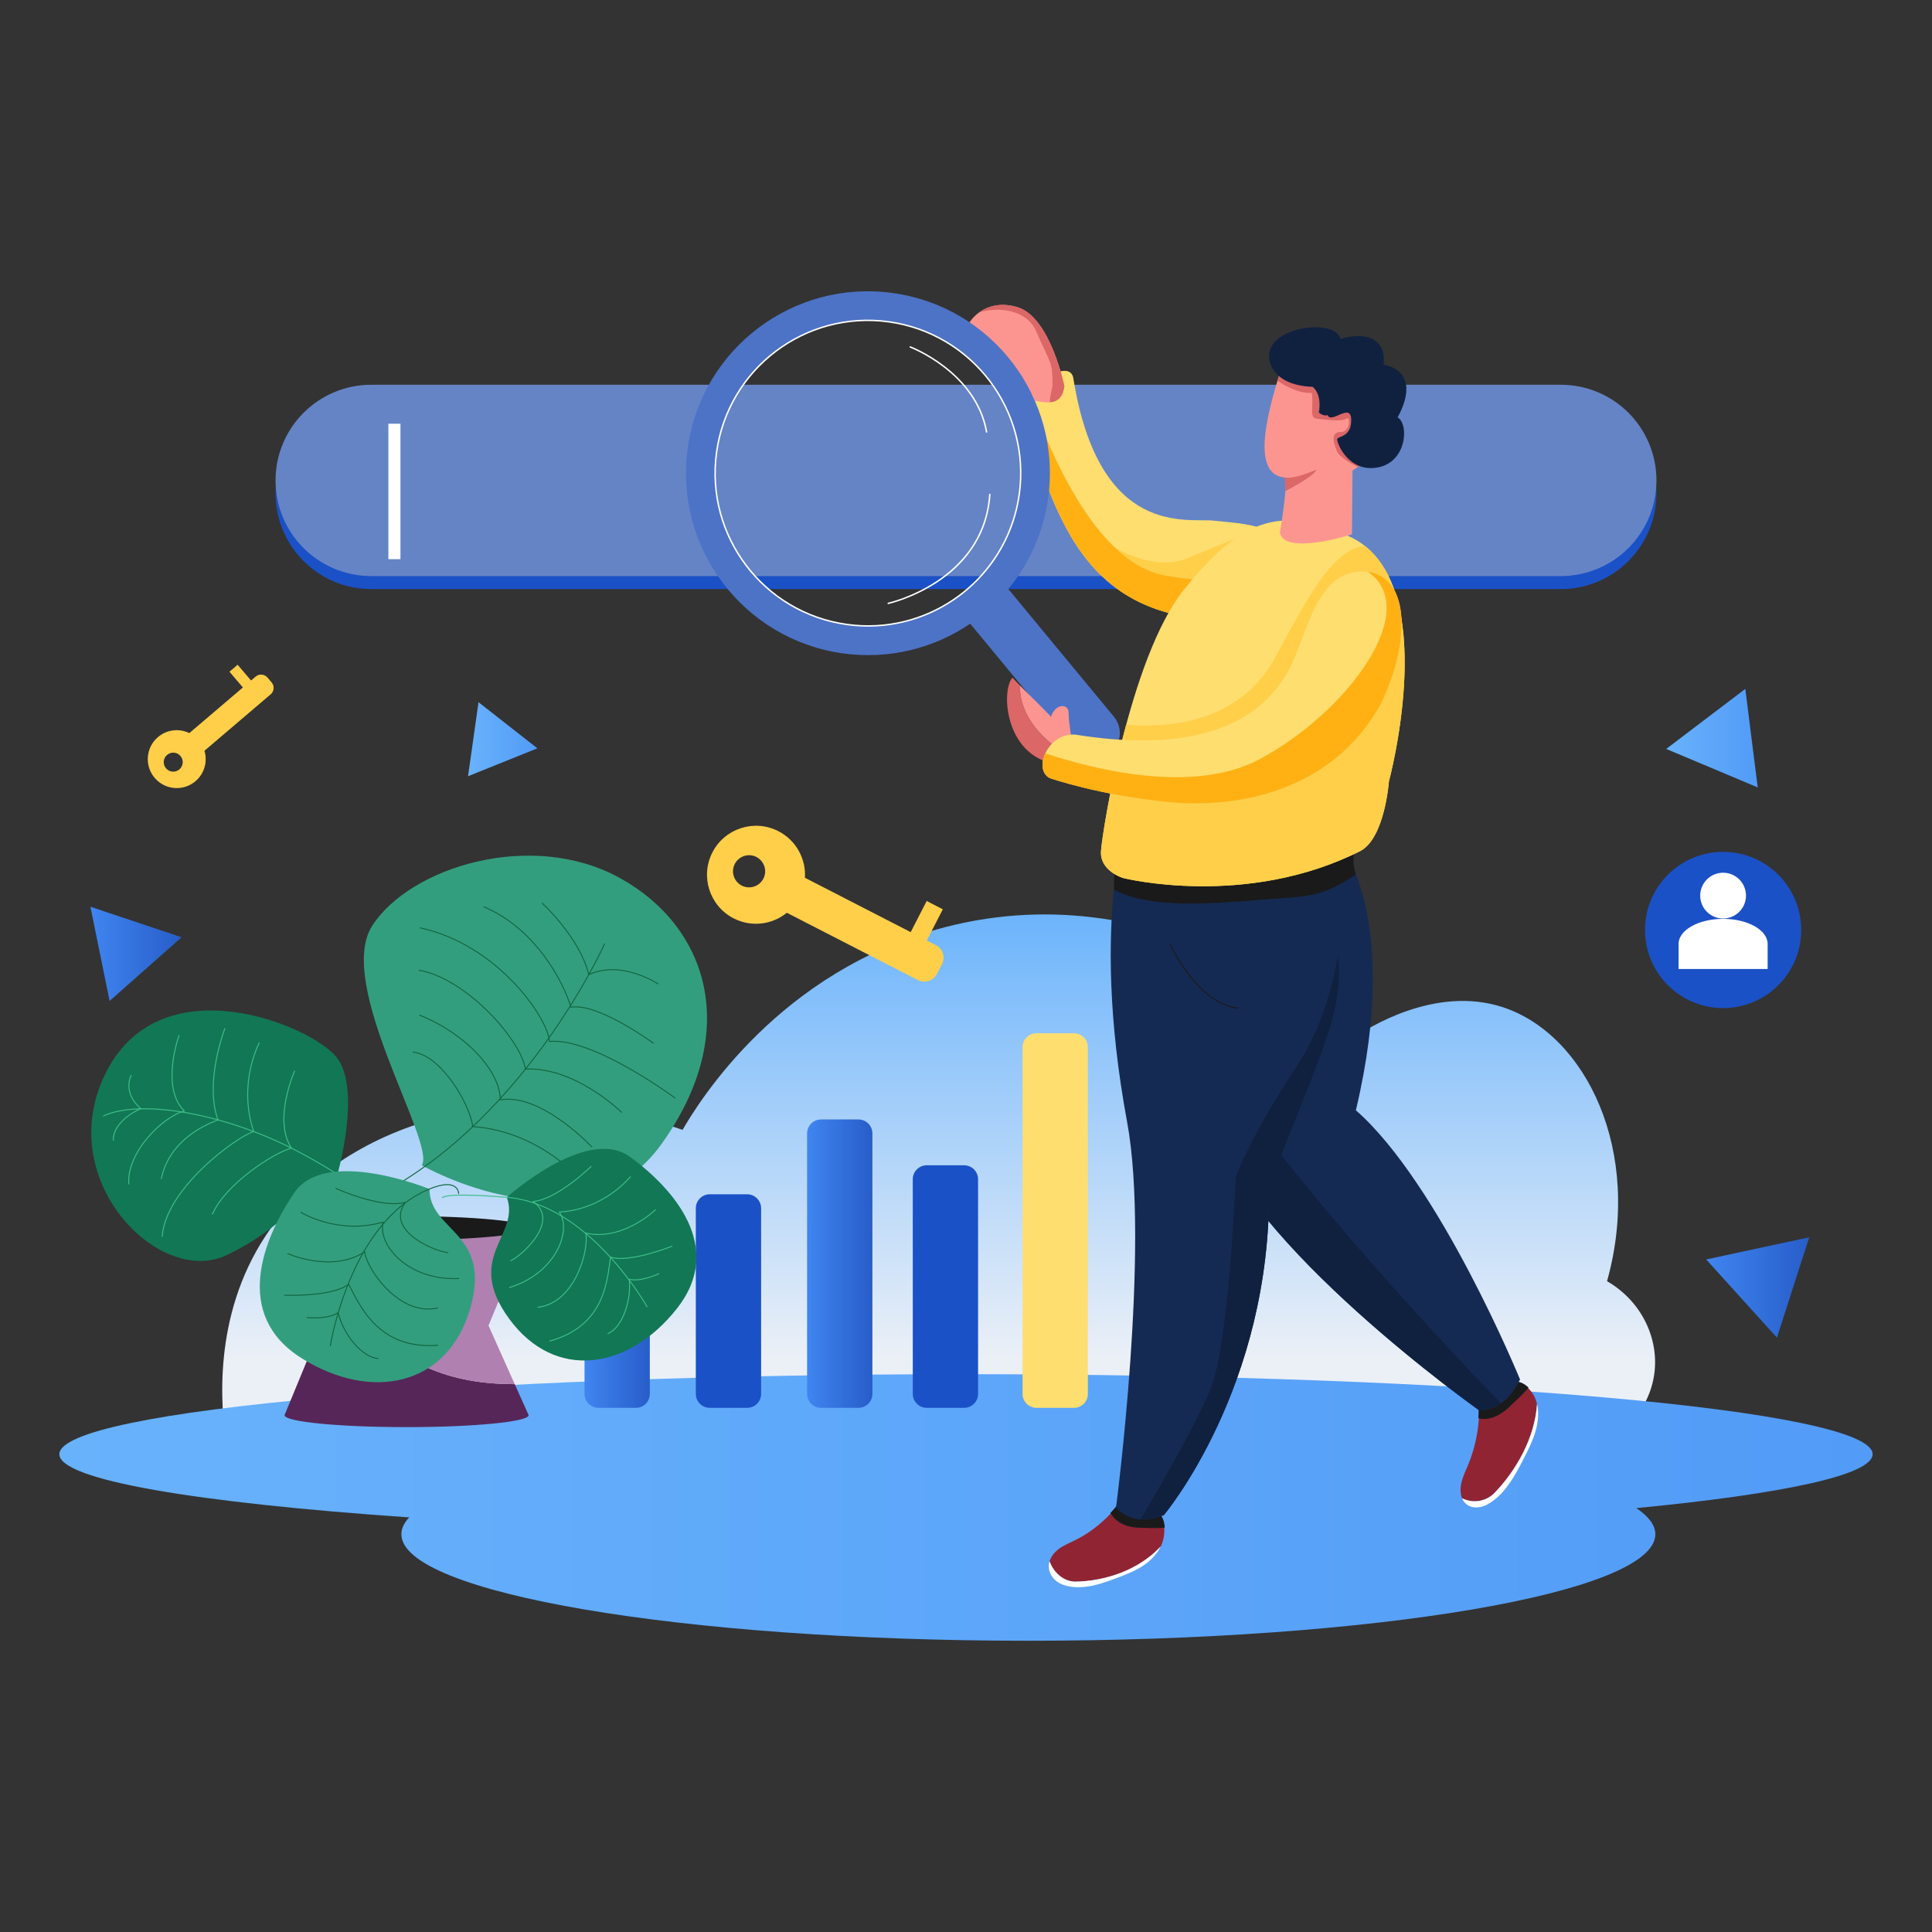 <svg xml:space="preserve" style="enable-background:new 0 0 4000 4000;" viewBox="0 0 4000 4000" y="0px" x="0px" xmlns:xlink="http://www.w3.org/1999/xlink" xmlns="http://www.w3.org/2000/svg" id="Layer_1" version="1.1">
<rect x="0" y="0" width="4000" height="4000" fill="#333333" stroke="none"/>
<style type="text/css">
	.Graphic_x0020_Style_x0020_60{fill:#4D73C6;}
	.Graphic_x0020_Style_x0020_56{fill:#6584C6;}
	.Graphic_x0020_Style_x0020_59{fill:#1B51C6;}
	.Graphic_x0020_Style_x0020_51{fill:#DB6767;}
	.Graphic_x0020_Style_x0020_53{fill:#152A52;}
	.Graphic_x0020_Style_x0020_94{fill:#102140;}
	
		.Graphic_x0020_Style_x0020_209{fill:none;stroke:#1A1A1A;stroke-width:2;stroke-linecap:round;stroke-linejoin:round;stroke-miterlimit:10;}
	.Graphic_x0020_Style_x0020_212{fill:#FFFFFF;}
	
		.Graphic_x0020_Style_x0020_72{fill:none;stroke:#FFFFFF;stroke-width:3;stroke-linecap:round;stroke-linejoin:round;stroke-miterlimit:10;}
	.Graphic_x0020_Style_x0020_110{fill:#FFB114;}
	
		.Graphic_x0020_Style_x0020_73{fill:none;stroke:#FFFFFF;stroke-width:3;stroke-linecap:round;stroke-linejoin:round;stroke-miterlimit:10;}
	.Graphic_x0020_Style_x0020_116{fill:#FFDE70;}
	.Graphic_x0020_Style_x0020_216{fill:#1A1A1A;}
	.Graphic_x0020_Style_x0020_50{fill:#152A52;}
	.Graphic_x0020_Style_x0020_96{fill:#912433;}
	.Graphic_x0020_Style_x0020_58{fill:#102140;}
	
		.Graphic_x0020_Style_x0020_75{fill:none;stroke:#10663F;stroke-width:2;stroke-linecap:round;stroke-linejoin:round;stroke-miterlimit:10;}
	.Graphic_x0020_Style_x0020_76{fill:#339E7E;}
	
		.Graphic_x0020_Style_x0020_61{fill:none;stroke:#3DBE88;stroke-width:2;stroke-linecap:round;stroke-linejoin:round;stroke-miterlimit:10;}
	.Graphic_x0020_Style_x0020_90{fill:#127755;}
	.Graphic_x0020_Style_x0020_93{fill:#127755;}
	.Graphic_x0020_Style_x0020_99{fill:#B080B0;}
	.Graphic_x0020_Style_x0020_86{fill:#572658;}
	.Graphic_x0020_Style_x0020_112{fill:#FFDE70;}
	.Graphic_x0020_Style_x0020_206{fill:url(#SVGID_1_);}
	.Graphic_x0020_Style_x0020_111{fill:url(#SVGID_2_);}
	.Graphic_x0020_Style_x0020_47{fill:#FFCF4A;}
	.st0{fill:url(#SVGID_3_);}
	.st1{fill:url(#SVGID_4_);}
	.st2{fill:url(#SVGID_5_);}
	.st3{fill:url(#SVGID_6_);}
	.st4{fill:url(#SVGID_7_);}
	.st5{fill:url(#SVGID_8_);}
	.st6{fill:url(#SVGID_9_);}
	.st7{fill:url(#SVGID_10_);}
	.st8{fill:#339E7E;}
	.st9{fill:#FFDE70;}
	.st10{fill:#FFCF4A;}
	.st11{fill:#FFB114;}
	.st12{fill:#1A1A1A;stroke:#1A1A1A;stroke-width:2;stroke-linecap:round;stroke-linejoin:round;stroke-miterlimit:10;}
	.st13{fill:#FC9590;}
	.st14{fill:#102140;}
	.st15{fill:#DB6767;}
</style>
<linearGradient y2="0" x2="1" y1="0" x1="0" gradientUnits="userSpaceOnUse" id="SVGID_1_">
	<stop style="stop-color:#4085F0" offset="0"></stop>
	<stop style="stop-color:#275DC9" offset="1"></stop>
</linearGradient>
<linearGradient y2="0" x2="1" y1="0" x1="0" gradientUnits="userSpaceOnUse" id="SVGID_2_">
	<stop style="stop-color:#4085F0" offset="0"></stop>
	<stop style="stop-color:#275DC9" offset="1"></stop>
</linearGradient>
<g>
	<g>
		<g>
			<path d="M3429.5,1021.6c0,109.4-88.7,198-198.1,198H768.6c-54.7,0-104.2-22.2-140.1-58
				c-35.8-35.8-58-85.3-58-140c0-109.4,88.7-198.1,198.1-198.1h2462.9c54.7,0,104.2,22.2,140.1,58
				C3407.3,917.4,3429.5,966.9,3429.5,1021.6z" class="Graphic_x0020_Style_x0020_59"></path>
			<path d="M3429.5,994.7c0,109.4-88.7,198-198.1,198H768.6c-54.7,0-104.2-22.2-140.1-58
				c-35.8-35.8-58-85.3-58-140c0-109.4,88.7-198.1,198.1-198.1h2462.9c54.7,0,104.2,22.2,140.1,58
				C3407.3,890.5,3429.5,940,3429.5,994.7z" class="Graphic_x0020_Style_x0020_56"></path>
			<linearGradient y2="2812.349" x2="1943.361" y1="1861.722" x1="1943.361" gradientUnits="userSpaceOnUse" id="SVGID_3_">
				<stop style="stop-color:#68B2FC" offset="0"></stop>
				<stop style="stop-color:#EBF0F7" offset="1"></stop>
			</linearGradient>
			<path d="M468.9,2991.3c-11.8-76.6-29.3-264.6,80.5-431.9c157-239.4,511.5-340.5,863.8-220.2
				c33.3-57.2,199.7-329.9,542-419.2c464.2-121.1,823.5,206.6,846.9,228.7c28-18.9,168.4-109.5,309.1-63.5
				c171.6,56.1,291.2,297.9,216,567.4c70.4,40.4,109.1,118.5,97.4,194.8c-13.5,88-91.5,157.2-186.3,160.9
				C2315.1,3002.6,1392,2997,468.9,2991.3z" class="st0"></path>
			<linearGradient y2="3121.06" x2="3877.092" y1="3121.06" x1="122.908" gradientUnits="userSpaceOnUse" id="SVGID_4_">
				<stop style="stop-color:#68B2FC" offset="0"></stop>
				<stop style="stop-color:#529BF7" offset="1"></stop>
			</linearGradient>
			<path d="M3877.1,3010.8c0-91.5-840.4-165.7-1877.1-165.7s-1877.1,74.2-1877.1,165.7c0,53.2,283.5,100.5,724.3,130.8
				c-10.7,11.4-16.2,23-16.2,34.9c0,121.8,581.2,220.5,1298.1,220.5s1298.1-98.7,1298.1-220.5c0-18.7-13.7-36.8-39.4-54.1
				C3691.7,3093,3877.1,3053.8,3877.1,3010.8z" class="st1"></path>
			<path d="M1937.5,1956.7l-18.6-9.6l33.1-64.5l-33.4-17.2l-33.1,64.5l-219-112.6
				c2.4-38.9-18-77.4-54.9-96.4c-49.8-25.6-110.9-6-136.6,43.8c-25.6,49.8-6,110.9,43.8,136.6c36.9,19,80,13.1,110.3-11.5
				l271.1,139.3c14.5,7.4,32.3,1.7,39.7-12.8l10.3-20C1957.7,1982,1952,1964.2,1937.5,1956.7z M1535.7,1833.5
				c-16.3-8.4-22.8-28.5-14.4-44.8c8.4-16.3,28.5-22.8,44.8-14.4c16.3,8.4,22.8,28.5,14.4,44.8
				C1572.1,1835.4,1552,1841.9,1535.7,1833.5z" class="Graphic_x0020_Style_x0020_47"></path>
			<path d="M529.2,1400.9l-9.4,8l-27.8-32.6l-16.9,14.4l27.8,32.6L392,1517.8
				c-20.8-10.1-46.4-7.6-65,8.3c-25.2,21.5-28.2,59.3-6.7,84.5c21.5,25.2,59.3,28.2,84.5,6.7c18.7-15.9,25.2-40.8,18.5-62.9
				l137.1-116.9c7.3-6.2,8.2-17.3,2-24.6l-8.6-10.1C547.5,1395.5,536.5,1394.6,529.2,1400.9z M371.4,1592.9
				c-8.3,7.1-20.7,6.1-27.7-2.2c-7.1-8.3-6.1-20.7,2.2-27.7c8.3-7.1,20.7-6.1,27.7,2.2C380.7,1573.4,379.7,1585.8,371.4,1592.9z" class="Graphic_x0020_Style_x0020_47"></path>
			<linearGradient y2="1528.303" x2="3639.169" y1="1528.303" x1="3449.651" gradientUnits="userSpaceOnUse" id="SVGID_5_">
				<stop style="stop-color:#68B2FC" offset="0"></stop>
				<stop style="stop-color:#529BF7" offset="1"></stop>
			</linearGradient>
			<polygon points="3639.2,1630.3 3544.4,1590.4 3449.7,1550.6 3531.6,1488.4 3613.5,1426.3 3626.3,1528.3" class="st2"></polygon>
			<linearGradient y2="1530.476" x2="1112.603" y1="1530.476" x1="969.009" gradientUnits="userSpaceOnUse" id="SVGID_6_">
				<stop style="stop-color:#68B2FC" offset="0"></stop>
				<stop style="stop-color:#529BF7" offset="1"></stop>
			</linearGradient>
			<polyline points="979.9,1530.5 990.7,1453.8 1051.7,1501.6 1112.6,1549.3 1040.8,1578.2 969,1607.1 979.9,1530.5" class="st3"></polyline>
			<linearGradient y2="2665.534" x2="3745.858" y1="2665.534" x1="3532.481" gradientUnits="userSpaceOnUse" id="SVGID_7_">
				<stop style="stop-color:#4085F0" offset="0"></stop>
				<stop style="stop-color:#275DC9" offset="1"></stop>
			</linearGradient>
			<polygon points="3679,2769.4 3605.7,2688.5 3532.5,2607.6 3639.2,2584.6 3745.9,2561.7 3712.4,2665.5" class="st4"></polygon>
			<linearGradient y2="1974.869" x2="376.009" y1="1974.869" x1="187.234" gradientUnits="userSpaceOnUse" id="SVGID_8_">
				<stop style="stop-color:#4085F0" offset="0"></stop>
				<stop style="stop-color:#275DC9" offset="1"></stop>
			</linearGradient>
			<polygon points="376,1940.5 301.5,2006.4 226.9,2072.4 207.1,1974.9 187.2,1877.3 281.6,1908.9" class="st5"></polygon>
			<g>
				<linearGradient y2="2763.095" x2="1345.409" y1="2763.095" x1="1210.219" gradientUnits="userSpaceOnUse" id="SVGID_9_">
					<stop style="stop-color:#4085F0" offset="0"></stop>
					<stop style="stop-color:#275DC9" offset="1"></stop>
				</linearGradient>
				<path d="M1316.5,2914.8h-77.4c-15.9,0-28.9-12.9-28.9-28.9v-245.6c0-15.9,12.9-28.9,28.9-28.9h77.4
					c15.9,0,28.9,12.9,28.9,28.9v245.6C1345.4,2901.9,1332.5,2914.8,1316.5,2914.8z" class="st6"></path>
				<path d="M1546.9,2914.8h-77.4c-15.9,0-28.9-12.9-28.9-28.9v-384.4
					c0-15.9,12.9-28.9,28.9-28.9h77.4c15.9,0,28.9,12.9,28.9,28.9v384.4C1575.8,2901.9,1562.9,2914.8,1546.9,2914.8z" class="Graphic_x0020_Style_x0020_59"></path>
				<linearGradient y2="2616.264" x2="1806.156" y1="2616.264" x1="1670.966" gradientUnits="userSpaceOnUse" id="SVGID_10_">
					<stop style="stop-color:#4085F0" offset="0"></stop>
					<stop style="stop-color:#275DC9" offset="1"></stop>
				</linearGradient>
				<path d="M1777.3,2914.8h-77.4c-15.9,0-28.9-12.9-28.9-28.9v-539.3c0-15.9,12.9-28.9,28.9-28.9h77.4
					c15.9,0,28.9,12.9,28.9,28.9v539.3C1806.2,2901.9,1793.2,2914.8,1777.3,2914.8z" class="st7"></path>
				<path d="M1996.1,2914.8h-77.4c-15.9,0-28.9-12.9-28.9-28.9v-444.4
					c0-15.9,12.9-28.9,28.9-28.9h77.4c15.9,0,28.9,12.9,28.9,28.9v444.4C2025,2901.9,2012,2914.8,1996.1,2914.8z" class="Graphic_x0020_Style_x0020_59"></path>
				<path d="M2223.4,2914.8h-77.4c-15.9,0-28.9-12.9-28.9-28.9v-717.8
					c0-15.9,12.9-28.9,28.9-28.9h77.4c15.9,0,28.9,12.9,28.9,28.9v717.8C2252.3,2901.9,2239.3,2914.8,2223.4,2914.8z" class="Graphic_x0020_Style_x0020_112"></path>
			</g>
			<g>
				<g>
					<path d="M882.1,2830.3c-24.8-11.3-38.4-38.4-47.4-61c-33.1-91.1-96.6-177.4-178.9-226.7
						l-66.6,0l83.1,185.5L589.9,2928l-0.8,2c0,13.7,113.1,24.7,252.7,24.7c139.6,0,252.7-11.1,252.7-24.7c0-0.7-0.3-1.4-1-2.2
						l-27.8-62.1C1001.9,2865.8,939.4,2856.3,882.1,2830.3z" class="Graphic_x0020_Style_x0020_86"></path>
					<path d="M1094.5,2542.6l-438.8,0c82.3,49.3,145.8,135.5,178.9,226.7
						c9,22.6,22.6,49.7,47.4,61c57.3,26,119.8,35.5,183.7,35.5l-54.3-121.3L1094.5,2542.6z" class="Graphic_x0020_Style_x0020_99"></path>
					<ellipse ry="24.7" rx="252.7" cy="2542.6" cx="841.8" class="Graphic_x0020_Style_x0020_216"></ellipse>
				</g>
				<g>
					<g>
						<path d="M873.3,2412.6c0,0,329.8,189.1,496.7-44.6c166.9-233.7,94.6-451-87.8-550.8
							c-182.3-99.8-433.1-22.1-511.4,99.2C692.6,2037.7,903.6,2366.5,873.3,2412.6z" class="st8"></path>
						<path d="M1251.7,1954.1c0,0-169.6,379.4-493.8,533.3" class="Graphic_x0020_Style_x0020_75"></path>
						<path d="M1362.7,2037.1c0,0-76.4-50.7-143.8-19.1c-17.6-75.7-96.1-147.9-96.1-147.9" class="Graphic_x0020_Style_x0020_75"></path>
						<path d="M1352.7,2159.8c0,0-115-84.5-170.7-74.4c-14.5-51.1-73.6-163.5-180.1-207.8" class="Graphic_x0020_Style_x0020_75"></path>
						<path d="M1397.3,2273.1c0,0-169.7-125.9-259.8-116.8c-2.2-46.9-106.2-200.3-267.3-235.2" class="Graphic_x0020_Style_x0020_75"></path>
						<path d="M1287,2302.9c0,0-96.5-94.8-199.2-89.4c-7.7-56.8-118.5-186-219.9-204.8" class="Graphic_x0020_Style_x0020_75"></path>
						<path d="M1225.1,2374.4c0,0-105-112.1-189.2-97.3c-0.7-61.3-74.1-138.3-166.9-175.2" class="Graphic_x0020_Style_x0020_75"></path>
						<path d="M1180.9,2422.5c0,0-79.4-81.7-202.1-90c-5.6-45.4-64.5-147.3-123.6-154.4" class="Graphic_x0020_Style_x0020_75"></path>
					</g>
					<g>
						<path d="M1049.3,2478.8c0,0,165.5-148.9,254.9-83.8c89.3,65.1,197.9,186.7,97.2,314.3
							c-100.6,127.5-252.6,150.2-347.1,21.3C959.8,2601.7,1078.1,2558.5,1049.3,2478.8z" class="Graphic_x0020_Style_x0020_93"></path>
						<path d="M1339.6,2705.4c0,0-119.6-212.8-290.4-226.5c-132.8-10.7-133.2,0.9-133.2,0.9" class="Graphic_x0020_Style_x0020_61"></path>
						<path d="M1223.7,2415.1c0,0-69.6,68.1-120.2,72.6c55.1,37.9-16.3,106.9-45.9,122.6" class="Graphic_x0020_Style_x0020_61"></path>
						<path d="M1305.1,2436.2c0,0-53.4,67.7-147.1,73.3c26.8,39.3-8.5,127.4-103.2,156.1" class="Graphic_x0020_Style_x0020_61"></path>
						<path d="M1357.1,2504.7c0,0-69,66.1-144.6,48.1c7.8,32.5-20.6,144.4-98.8,153.8" class="Graphic_x0020_Style_x0020_61"></path>
						<path d="M1391.2,2580.1c0,0-87.1,35.3-127.1,22.6c-7,46.6-10.9,142.4-125.8,173.7" class="Graphic_x0020_Style_x0020_61"></path>
						<path d="M1363.9,2637.2c0,0-37.8,17.7-61.1,11.3c4.9,45.5-15.1,100.1-43.9,112.5" class="Graphic_x0020_Style_x0020_61"></path>
					</g>
					<g>
						<path d="M698.3,2433c0,0,51.1-178.2-1.5-244.1c-52.5-65.9-360.3-193.6-475.7,28.2
							c-115.5,221.8,107.3,449.4,248.9,381.2C611.6,2530.2,644.7,2442.7,698.3,2433z" class="Graphic_x0020_Style_x0020_90"></path>
						<path d="M769.7,2493.4c0,0-14.8-37-155.1-110.6c-140.3-73.6-317.9-109.5-400.3-72.5" class="Graphic_x0020_Style_x0020_61"></path>
						<path d="M609.9,2217.5c0,0-45.3,101.9-6.3,159.6c-37.7,9.6-137.6,75.3-163.8,136.8" class="Graphic_x0020_Style_x0020_61"></path>
						<path d="M536.7,2159.2c0,0-45.1,83.8-11.4,183.6c-35.8,10.7-182.2,117.7-189.5,217.1" class="Graphic_x0020_Style_x0020_61"></path>
						<path d="M465.5,2129.4c0,0-43.1,111.9-14,189.3c-34.9,12.7-101.8,46.6-117.5,121.5" class="Graphic_x0020_Style_x0020_61"></path>
						<path d="M370.6,2144c0,0-39,107.6,11.1,156.2c-46.4,12.4-119.9,87-115,151.1" class="Graphic_x0020_Style_x0020_61"></path>
						<path d="M271.5,2226.7c0,0-19,34.6,20.2,68.9c-24.6,9.3-58.1,35.7-57.1,64.9" class="Graphic_x0020_Style_x0020_61"></path>
					</g>
					<g>
						<path d="M889.2,2461.7c0,0-215-87.8-279.8,7.6s-128.4,253.1,15.3,342.9
							c143.8,89.7,301,58.4,348.3-101.5C1020.3,2550.7,888.9,2550,889.2,2461.7z" class="Graphic_x0020_Style_x0020_76"></path>
						<path d="M683.9,2786.5c0,0,39.9-256.7,205.2-324.8c60.5-24.9,60.5,9.4,60.5,9.4" class="Graphic_x0020_Style_x0020_75"></path>
						<path d="M695.4,2460.5c0,0,92.4,42.3,143.7,28.9c-40.7,56.6,53.7,99.3,88.3,104.2" class="Graphic_x0020_Style_x0020_75"></path>
						<path d="M623,2510c0,0,76.3,47.6,170.3,20.1c-12.5,48,53.3,122.1,156.4,116.9" class="Graphic_x0020_Style_x0020_75"></path>
						<path d="M596,2595.6c0,0,91,40.6,159-3.8c3.8,34.7,71.2,134.5,151.2,116.2" class="Graphic_x0020_Style_x0020_75"></path>
						<path d="M589.1,2681.6c0,0,98,3.9,132.7-22.6c23.3,43.3,60.9,135.9,184.8,126.2" class="Graphic_x0020_Style_x0020_75"></path>
						<path d="M636.1,2728.1c0,0,43.4,4.1,63.9-10.5c11.3,46.4,50.1,92.9,82.8,95" class="Graphic_x0020_Style_x0020_75"></path>
					</g>
				</g>
			</g>
			<g>
				<path d="M2684.8,1204.6c-14.3,45.1-76.5,72.6-159.2,74.8c-29.1,0.8-60.8-1.6-93.8-7.4
					c-143.4-33.3-208.4-133.8-252.7-238.8c-17.2-40.8-31.3-82.2-45.7-120.6c-12.3-33-17-70.9-17-70.9c0.5-8.4,6.1-18.4,14.3-28.4
					c27.3-33,84.6-64.8,91.4-31c53.2,333.6,237.2,289.5,290.5,295.7c27.6,3.2,68.9,4.6,104.5,17.2c18.4,6.5,35.4,15.9,48.1,30.1
					c10.1,11.2,17.6,25.4,21.2,43.4C2688.9,1181.6,2688.3,1193.6,2684.8,1204.6z" class="st9"></path>
				<path d="M2665.1,1125.3c-6.7,29-31.5,69.8-32.2,77.3c-0.7,6.5-60.4,46.4-107.3,76.8c-29.1,0.8-60.8-1.6-93.8-7.4
					c-143.4-33.3-208.4-133.8-252.7-238.8c62.4,62.4,183.3,162.9,282.1,121.4c80.5-33.8,126.7-52.6,155.9-59.4
					c21.5-5.1,33.7-3.7,43.6,2.9C2667.5,1102.7,2668,1112.9,2665.1,1125.3z" class="st10"></path>
				<path d="M2684.8,1204.6c-19.3,61-126.3,89.7-253,67.4c-199.1-46.2-247-222.1-298.5-359.4c-12.3-33-17-70.9-17-70.9
					c0.5-8.4,6.1-18.4,14.3-28.4c35.3,104.3,134.4,353.5,282.6,378.4C2531.9,1211.6,2629.2,1209.2,2684.8,1204.6z" class="st11"></path>
				<g>
					<path d="M3061.9,2935.6c-2,33.3-9.6,66.4-22.4,97.4c-5.5,13.2-11.9,26.2-14.5,40.3
						c-1.8,9.7-1.4,20.2,2.1,28.8c20.6,10.2,46.5,7.8,65.1-9.2c47.5-48.2,85.6-117.1,90-186.1c-0.9-3.7-2-7.4-3.4-10.9
						c-3-7.5-8.6-16.1-15.5-22.7c-10.3,12.4-22.5,23.5-33.5,33.7C3111,2926.4,3086.9,2941.3,3061.9,2935.6z" class="Graphic_x0020_Style_x0020_96"></path>
					<path d="M3131.9,2862.7c-6.4,2.1-70.3,34.1-70.1,35.5c0.8,12.4,0.8,24.9,0.1,37.4c25.1,5.7,49.2-9.3,68-28.9
						c11-10.2,23.1-21.3,33.5-33.7C3154.3,2864.5,3143.1,2859,3131.9,2862.7z" class="st12"></path>
					<path d="M3092.3,3092.9c-18.6,17.1-44.5,19.4-65.1,9.2c1.6,3.9,3.8,7.4,6.7,10.3
						c7.3,7.3,18.2,9.7,28.5,8.2c10.3-1.5,19.9-6.7,28.6-13.1c28.9-21.3,47.1-55.2,63.9-88c9.9-19.4,19.8-39.1,25.3-60.2
						c4.5-17.3,6-35.7,2.1-52.6C3177.9,2975.8,3139.7,3044.7,3092.3,3092.9z" class="Graphic_x0020_Style_x0020_212"></path>
					<path d="M2456.1,2032.2c0,0-22.2,37.2,48.7,290.4s558.1,597.7,558.1,597.7
						c39.5-2.7,62.5-22.7,84.2-64.2c0,0-165.9-404.9-339.9-557.4c97.5-410.6-38.9-560.9-38.9-560.9l-270.1,17.3" class="Graphic_x0020_Style_x0020_53"></path>
					<path d="M2455.5,2099c5,43,18.2,112.5,49.3,223.6c70.9,253.2,558.1,597.7,558.1,597.7
						c18-1.2,32.5-6.1,45.1-14.9c-163.1-166-488.6-528.4-561-667.2C2511.8,2170.5,2480.7,2127,2455.5,2099z" class="Graphic_x0020_Style_x0020_58"></path>
				</g>
				<path d="M2300.3,3132.8c-21.9,23.6-47.7,43-75.9,56.8c-12,5.9-24.6,10.8-35.1,19.5
					c-7.2,6-13.4,14.2-16.3,23.4c8.3,23.3,28,41,51.7,42.2c63.3-0.6,132.8-23.9,178.4-72.8c1.7-3.5,3.2-7.1,4.3-10.8
					c2.5-8,3.8-18.6,3-28.9c-15,1.6-30.4,0.8-44.4,0.2C2340.7,3162.9,2314.5,3156,2300.3,3132.8z" class="Graphic_x0020_Style_x0020_96"></path>
				<path d="M2394.7,3130.4c-5.8-3.3-70.7-27.3-71.5-26c-7.1,10-14.8,19.5-23,28.3c14.2,23.2,40.5,30.1,65.8,29.4
					c14.1,0.6,29.5,1.4,44.4-0.2C2409.5,3148.8,2404.9,3136.2,2394.7,3130.4z" class="st12"></path>
				<path d="M2224.7,3274.6c-23.7-1.2-43.4-18.9-51.7-42.2c-1.3,4.1-1.9,8.5-1.6,12.9
					c0.7,11,6.9,21.1,15.1,27.7c8.2,6.6,18.2,10,28.3,11.7c33.6,5.7,67.4-6.2,99.4-18.4c19-7.2,38.1-14.6,55-26.4
					c13.9-9.6,26.3-22.5,33.9-38.2C2357.5,3250.7,2288,3274,2224.7,3274.6z" class="Graphic_x0020_Style_x0020_212"></path>
				<path d="M2627.3,2457.4c5.4,414.6-217.7,679.5-217.7,679.5c-18.1,6.6-33.9,9.9-48.3,9
					c-18.2-1-34.4-8.6-50.8-24c0,0,71.2-539.9,23-799.3c-79.5-428.9,5.9-650.1,5.9-650.1l415.7,222c7.5,31.2,12.5,58.1,15,83.1
					C2782.4,2098,2736.7,2171.8,2627.3,2457.4z" class="Graphic_x0020_Style_x0020_50"></path>
				<path d="M2627.3,2457.4c5.4,414.6-217.7,679.5-217.7,679.5c-18.1,6.6-33.9,9.9-48.3,9
					c29.5-49.7,115.1-196.1,145.9-272.9c37.4-93.5,51.4-436.9,51.4-436.9s30.9-85.7,125.7-227.8c49.5-74.3,73.9-163,85.9-230.8
					C2782.4,2098,2736.7,2171.8,2627.3,2457.4z" class="Graphic_x0020_Style_x0020_94"></path>
				<path d="M2807.5,1810.1c-9.8-22.4-3.2-62.8-3.2-62.8l-240.7,4.7l-6.6,29.3l-228.2-81
					c0,0-22.6,52.4-22.6,141.4c75.6,40.8,199.7,28.4,285.2,22.9C2694.7,1854.3,2728.1,1865.1,2807.5,1810.1z" class="Graphic_x0020_Style_x0020_216"></path>
				<path d="M2325.5,1817.9c0,0,254.3,64,491.9-56.5c49.9-27.8,58.2-143.6,58.2-143.6
					s110.1-407-74.2-503.4c-151.8-74.4-236.1-35.3-349.9,106.1c-113.8,141.4-170,508.2-171.7,539.3
					C2274.8,1803,2325.5,1817.9,2325.5,1817.9z" class="Graphic_x0020_Style_x0020_116"></path>
				<path d="M2875.6,1617.8c0,0,100-369.4-50.1-487.8c-61.1,8.2-106,82.4-184.6,229.6
					c-75.1,140.7-228.5,147.7-309.2,140.4c-33.9,125.8-51.1,242.7-52,259.7c-4.9,43.3,45.8,58.2,45.8,58.2s254.3,64,491.9-56.5
					C2867.3,1733.6,2875.6,1617.8,2875.6,1617.8z" class="st10"></path>
				<path d="M2663.5,989c0,0-1.8,43.2-13.6,114c10.5,48.1,149.2,3.2,149.2,3.2l1.1-132.1c0,0,60.5-29.8,51.5-111.5
					c-8.9-81.7-192.1-86.9-201.8-90.8c-44.9,142.3-52.7,240.8,47.1,212.3" class="st13"></path>
				<path d="M2851.7,862.7c-8.9-81.7-192.1-86.9-201.8-90.8c-1.7,5.5-3.4,11-5.1,16.4
					c20.1,13.5,46.3,26.6,70.9,25c5,25.1-5.8,51.7,9.6,53.4c15.4,1.7,53.3,7.3,61.9,0c8.7-7.3,9.1,27.7-10.8,27.6
					c-20-0.1-17.8,18.1-8.5,39.8c4.7,10.9,24.7,23.3,43.2,32.9C2828.2,953.8,2858.2,921.9,2851.7,862.7z" class="Graphic_x0020_Style_x0020_51"></path>
				<path d="M2203.7,799.5c-3.4,24-14.7,32-29.3,33.4c-9.9,0.9-21.2-1.1-32.6-3.3c-2.4-22.3-57.2-62.2-54.7-75.9
					c-38.6-5.6-88.5-50.7-86.9-69.2c0.8-8.9,10-25.4,26.9-37.6c18.1-13.2,45.2-21.5,80.1-10.7C2174.7,657,2203.7,799.5,2203.7,799.5
					z" class="st13"></path>
				<path d="M2203.7,799.5c-3.4,24-14.7,32-29.3,33.4c-3.2-4.4,4.7-29.9,4.7-35.7
					c0-49.3-3.1-41-34.1-111.9c-19.2-44-78.1-51-118-38.4c18.1-13.2,45.2-21.5,80.1-10.7C2174.7,657,2203.7,799.5,2203.7,799.5z" class="Graphic_x0020_Style_x0020_51"></path>
				<path d="M2306.2,1483.8l-218.6-264.3c43-52,72.6-116.3,82.5-188
					c28.6-206.1-115.4-396.3-321.4-424.8C1642.6,578,1452.3,721.9,1423.8,928c-28.5,206.1,115.4,396.2,321.5,424.8
					c96.2,13.3,188.9-10.9,263.4-61.5l215.5,260.4c18.8,22.7,52.3,25.8,75,7.1C2321.8,1540.1,2325,1506.5,2306.2,1483.8z
					 M1976,1240.5c-62.7,43.1-141.1,63.8-222.5,52.5c-173.1-24-293.9-183.7-269.9-356.7c24-173.1,183.7-293.9,356.8-269.9
					c173,24,293.9,183.7,269.9,356.7c-8.3,59.9-32.9,113.5-68.6,157C2022.7,1203.3,2000.5,1223.6,1976,1240.5z" class="Graphic_x0020_Style_x0020_60"></path>
				<path d="M2110.3,1023.1c-8.3,59.9-32.9,113.5-68.6,157c-19,23.2-41.2,43.4-65.7,60.3
					c-62.7,43.1-141.1,63.8-222.5,52.5c-173.1-24-293.9-183.7-269.9-356.7c24-173.1,183.7-293.9,356.8-269.9
					C2013.4,690.4,2134.2,850.1,2110.3,1023.1z" class="Graphic_x0020_Style_x0020_73"></path>
				<path d="M2200.6,1557.2c-51.5-34.3-89.1-80.5-89.4-138.4c-4.7-4.8-9.7-10-15.2-15.7
					c-24.2,28.4-14.2,159.6,85.8,177.8c18.6,1.5,29.7-2.6,35.9-8.8C2212.4,1566.2,2206.6,1561.2,2200.6,1557.2z" class="Graphic_x0020_Style_x0020_51"></path>
				<path d="M2220.3,1540.4c0,0-7.9-44.2-7.9-64.7s-28.2-18.7-36.3,8.3c-26.8-28.2-42.9-42.8-64.9-65.2
					c0.3,58,37.9,104.1,89.4,138.4c6,4,11.8,9,17,14.8C2227.2,1562.4,2224.9,1547.7,2220.3,1540.4z" class="st13"></path>
				<path d="M2173.1,1610.8c0,0,101.9,35.7,247.9,49.9c146,14.2,340.7-24.9,438.5-204.4c65.4-137,55-266.6-31.4-272.9
					c-86.4-6.3-113.8,93.6-133.9,143.2c-20.2,49.6-70.1,255.8-461.1,195.4C2174,1509.9,2136,1590.8,2173.1,1610.8z" class="st9"></path>
				<path d="M2859.5,1456.3c64.5-134.9,55.3-262.7-27.6-272.5
					c113,76.8-38.3,287.4-222.6,387.3c-139.9,75.8-351.1,19.9-445-11.5c-9.5,20-8.3,42.1,8.8,51.3c0,0,101.9,35.7,247.9,49.9
					C2567,1674.9,2761.7,1635.8,2859.5,1456.3z" class="Graphic_x0020_Style_x0020_110"></path>
			</g>
			<path d="M2627.5,738.7c0,0-1.1,58.5,90.1,62.2c20.9,17.2,12.9,53.1,12.9,53.1s9.1,8.6,18.2,5.4
				c7.5,19.3,48.3-27.4,48.8,9.7c0.5,37-27.9,33.3-29,40.2c-1.1,7,23,69.8,84,58.5c60.9-11.3,64.7-90.7,41.1-103.6
				c26.8-48.8,29-96.6-29-109.5c5.4-47.2-27.9-70.8-89.1-53.1C2763.3,657.2,2623.8,677,2627.5,738.7z" class="st14"></path>
			<rect height="280.4" width="25" class="Graphic_x0020_Style_x0020_212" y="877.3" x="804.1"></rect>
			<path d="M1884.6,718.4c0,0,135.8,51.2,158,175.8" class="Graphic_x0020_Style_x0020_72"></path>
			<path d="M1839,1249.2c0,0,198.1-43.8,210.3-225.5" class="Graphic_x0020_Style_x0020_72"></path>
		</g>
		<g>
			<circle r="161.7" cy="1925.4" cx="3567.5" class="Graphic_x0020_Style_x0020_59"></circle>
			
				<ellipse ry="47.4" rx="47.4" cy="1854.3" cx="3567.5" class="Graphic_x0020_Style_x0020_212" transform="matrix(0.997 -7.730931e-02 7.730931e-02 0.997 -132.675 281.35)"></ellipse>
			<path d="M3567.5,1902.4L3567.5,1902.4c-50.9,0-92.2,23.2-92.2,51.9v51.9h184.4v-51.9
				C3659.7,1925.6,3618.4,1902.4,3567.5,1902.4z" class="Graphic_x0020_Style_x0020_212"></path>
		</g>
	</g>
	<path d="M2422.3,1954.3c0,0,56.5,123.8,140.5,132.9" class="Graphic_x0020_Style_x0020_209"></path>
	<path d="M2725.3,972.7c-23.7,9.3-47.4,18.4-65.3,16.2l1.4,27.9
		C2661.4,1016.7,2722.8,985.1,2725.3,972.7z" class="Graphic_x0020_Style_x0020_51"></path>
	<path d="M2596.9,1004.2" class="st15"></path>
</g>
</svg>
